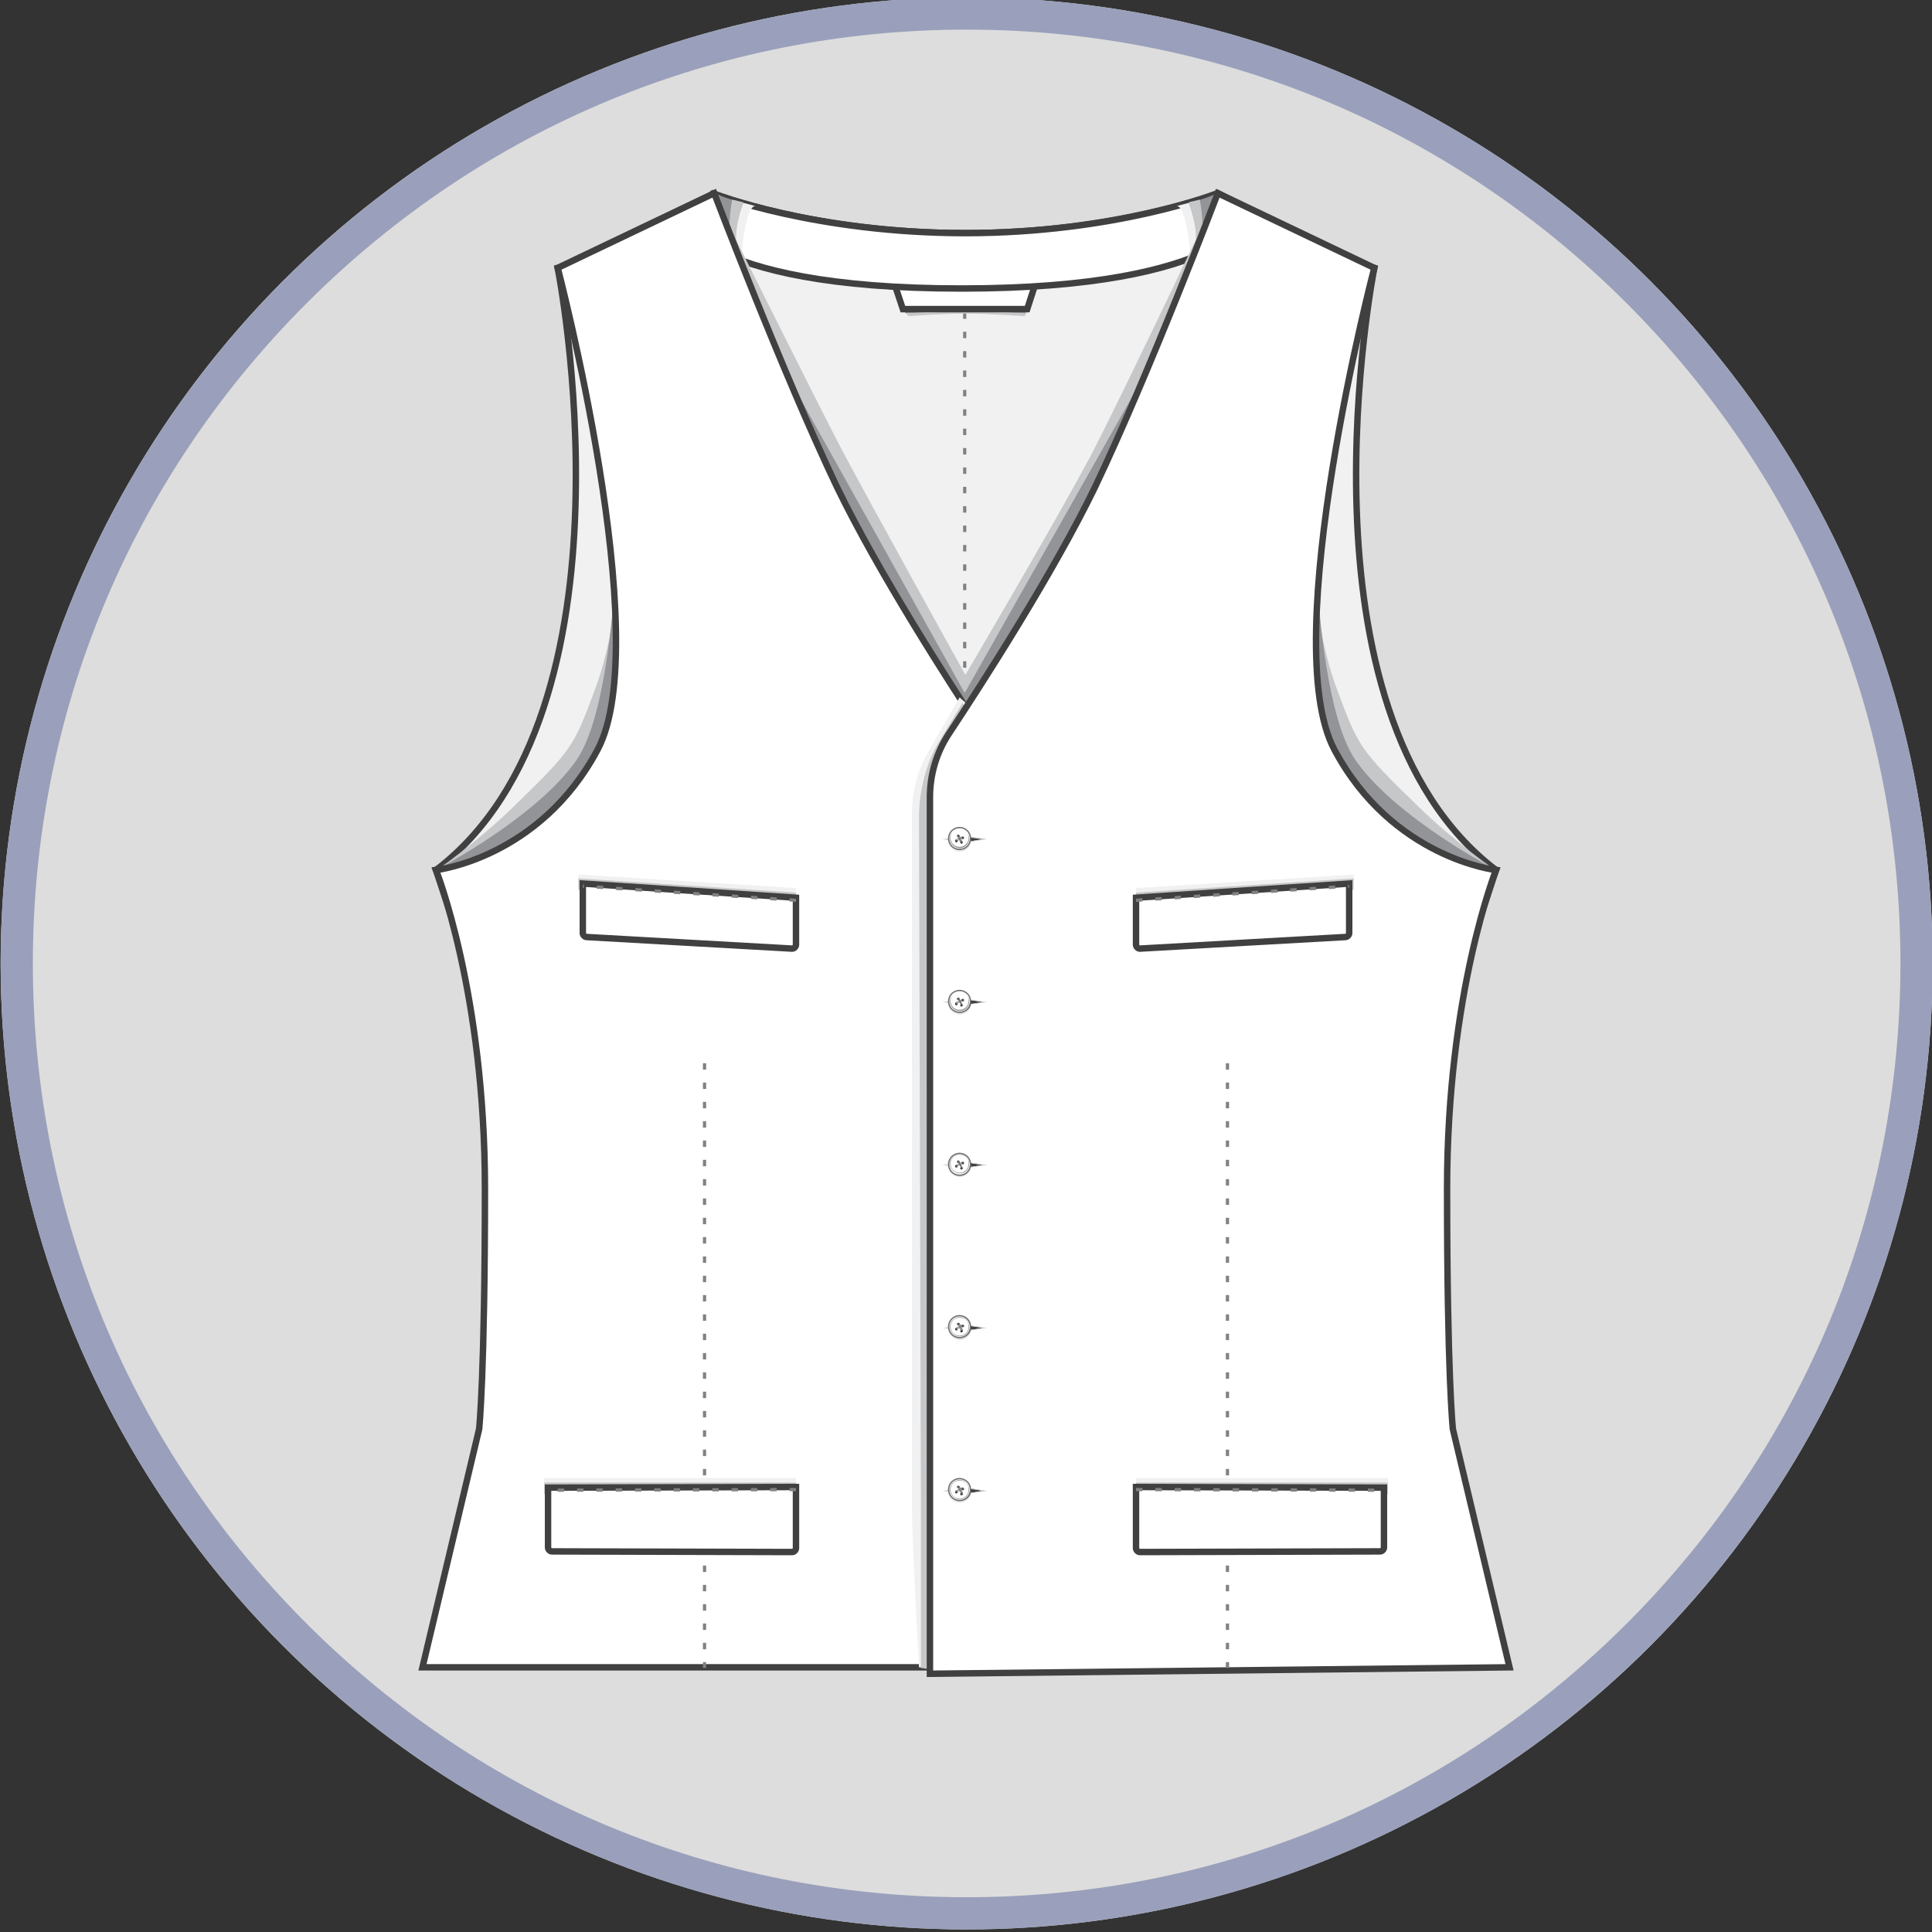 <?xml version="1.0" encoding="utf-8"?>
<!-- Generator: Adobe Illustrator 19.0.0, SVG Export Plug-In . SVG Version: 6.00 Build 0)  -->
<svg version="1.1" id="Layer_1" xmlns="http://www.w3.org/2000/svg" xmlns:xlink="http://www.w3.org/1999/xlink" x="0px" y="0px"
	 viewBox="0 0 300 300" style="enable-background:new 0 0 300 300;" xml:space="preserve">
<rect x="0" y="0" width="300" height="300" fill="#333333" stroke="none"/>
<style type="text/css">
	.st0{clip-path:url(#SVGID_2_);}
	.st1{clip-path:url(#XMLID_3_);}
	.st2{fill:#F1F1F2;stroke:#404041;stroke-linejoin:round;stroke-miterlimit:10;}
	.st3{fill:none;stroke:#808184;stroke-width:0.5;stroke-miterlimit:10;}
	.st4{fill:none;stroke:#808184;stroke-width:0.5;stroke-miterlimit:10;stroke-dasharray:1.003,2.007;}
	.st5{fill:#929497;}
	.st6{fill:#C5C7C9;}
	.st7{fill:#FFFFFF;stroke:#404041;stroke-miterlimit:10;}
	.st8{fill:#F1F1F2;}
	.st9{fill:#F1F1F2;stroke:#404041;stroke-miterlimit:10;}
	.st10{fill:none;stroke:#808184;stroke-width:0.5;stroke-miterlimit:10;stroke-dasharray:1,2;}
	.st11{fill:#DBDCDD;}
	.st12{fill:#404041;}
	.st13{fill:#D0D2D3;}
	.st14{fill:#FFFFFF;}
	.st15{fill:#6D6E70;}
	.st16{fill:#9AA0BB;}
</style>
<g>
	<defs>
		<circle id="SVGID_1_" cx="150.1" cy="149.6" r="150"/>
	</defs>
	<use xlink:href="#SVGID_1_"  style="overflow:visible;fill:#DDDDDD;"/>
	<clipPath id="SVGID_2_">
		<use xlink:href="#SVGID_1_"  style="overflow:visible;"/>
	</clipPath>
	<g id="XMLID_4081_" class="st0">
		<defs>
			<rect id="XMLID_4118_" y="-0.4" width="300" height="300"/>
		</defs>
		<clipPath id="XMLID_3_">
			<use xlink:href="#XMLID_4118_"  style="overflow:visible;"/>
		</clipPath>
		<g class="st1">
			<path class="st2" d="M110.7,30c0,0,15.5,6.2,39.2,6.2s39.2-6.2,39.2-6.2l-9.5,146.9l-29.1,75.3l-30.8-75.8L110.7,30z"/>
			<g>
				<g>
					<g>
						<line class="st3" x1="149.8" y1="46" x2="149.8" y2="46.5"/>
						<line class="st4" x1="149.8" y1="48.5" x2="149.8" y2="225.1"/>
						<line class="st3" x1="149.8" y1="226.1" x2="149.8" y2="226.6"/>
					</g>
				</g>
				<path class="st5" d="M140,48l0.7,0.7c0,0,4.9-0.4,9.1-0.4s9.4,0.4,9.4,0.4l0.4-0.7H140z"/>
				<path class="st6" d="M140.6,48.6l0.5,0.5c0,0,4.7-0.4,8.8-0.4s9.2,0.4,9.2,0.4l0.3-0.5l-9.5-0.2L140.6,48.6z"/>
				<path class="st7" d="M149.9,44.7c-4.3,0-7.9-0.1-10.9-0.3l1.2,3.6h9.6h0.1h9.6l1.2-3.7C157.8,44.5,154.2,44.7,149.9,44.7z"/>
			</g>
			<path class="st7" d="M104.8,33c0,0,2.9,11.8,44.5,11.8S194.9,33,194.9,33l-5.8-3c0,0-15.9,6.2-39.2,6.2s-39.1-6.1-39.1-6.1
				L104.8,33z"/>
			<g>
				<path class="st5" d="M183.2,31.9c0,0,2.3,1.3,2.4,8.1l1.9-0.4l1.3-9.5C188.7,30,188.7,30.5,183.2,31.9z"/>
				<path class="st8" d="M184.6,31.5c0,0,2.7,6.9,0.3,8.5c0,0-0.6-8.1-2.2-8L184.6,31.5z"/>
				<path class="st6" d="M186.3,31c0,0,1.2,5.7-0.4,8.5c-0.3,0.5-0.6,0.1-1,0.4c0,0,2-1.7-0.3-8.5L186.3,31z"/>
			</g>
			<g>
				<path class="st5" d="M116.9,31.9c0,0-2.3,1.3-2.4,8.1l-1.9-0.4l-1.3-9.5C111.3,30,111.3,30.5,116.9,31.9z"/>
				<path class="st8" d="M115.4,31.5c0,0-2.7,6.9-0.3,8.5c0,0,0.6-8.1,2.2-8L115.4,31.5z"/>
				<path class="st6" d="M113.7,31c0,0-1.2,5.7,0.4,8.5c0.3,0.5,0.6,0.1,1,0.4c0,0-2-1.7,0.3-8.5L113.7,31z"/>
			</g>
			<g>
				<path class="st6" d="M110.7,30c0,0,15.8,31.8,19.9,39.6s19.3,35.2,19.3,35.2s13.8-23.4,19.5-34.1C175,59.9,189.1,30,189.1,30
					l5.8,3l-35.6,141.7l-8.9,15.4l-4.6-1.5l-3.7-12.9l-13.4-69.4L104.8,33L110.7,30z"/>
				<polygon class="st5" points="107.4,31.7 149.8,107.6 192.7,31.7 194.9,33 159.3,179.5 150.1,202.9 145.8,193.4 142.1,180.5 
					122.9,116.5 104.8,33 				"/>
			</g>
			<g>
				<g>
					<path class="st9" d="M86.6,41.6c0,0,13.6,68.7-18.9,93.5l7.9,23.9l47.3-49.1l-15.4-73.7L86.6,41.6z"/>
					<g>
						<path class="st6" d="M96.5,68.8c0,0,1.6,23.2-4.2,38.5c-3.2,8.5-3.3,9-12.5,17.9c-5.6,5.5-12.1,10-12.1,10l11,10.1l24.2-10.6
							l3.5-74.5L96.5,68.8z"/>
						<path class="st5" d="M96.2,66.3c0,0,0.8,41.3-6.8,51.9c-6.3,8.9-21.7,16.9-21.7,16.9l13.1,10.1l24.2-10.6l3.5-74.5L96.2,66.3z
							"/>
					</g>
					<path class="st7" d="M110.9,30L86.6,41.6c0,0,15.2,57.9,6.2,74.8s-25.1,18.7-25.1,18.7s7.6,19,7.6,49.5c0,29-0.9,37.3-0.9,37.3
						l-8.8,37h90v-24.9V123.8c0-3.5-1-6.9-2.9-9.8c-5.3-8-16.3-25.1-22.7-38.3C121.5,57.9,110.9,30,110.9,30z"/>
					<g>
						<line class="st10" x1="109.4" y1="165.1" x2="109.4" y2="259"/>
						<polygon class="st8" points="84.5,231.3 84.5,229.5 123.6,229.5 123.6,231.2 						"/>
						<polygon class="st6" points="84.5,232 84.5,230.2 123.6,230.2 123.6,231.9 						"/>
						<path class="st7" d="M85.1,231v9.3c0,0.3,0.3,0.6,0.6,0.6L123,241c0.3,0,0.6-0.3,0.6-0.6v-9.5L85.1,231z"/>
						<line class="st10" x1="123.6" y1="231.3" x2="85.1" y2="231.4"/>
						<polygon class="st8" points="89.8,137.5 89.8,135.8 123.6,137.9 123.6,139.7 						"/>
						<polygon class="st6" points="89.8,138.2 89.8,136.4 123.6,138.6 123.6,140.3 						"/>
						<path class="st7" d="M90.5,137.2v7.7c0,0.3,0.3,0.6,0.6,0.6l31.9,1.8c0.3,0,0.6-0.3,0.6-0.6v-7.3L90.5,137.2z"/>
						<line class="st10" x1="123.6" y1="139.8" x2="90.5" y2="137.6"/>
					</g>
				</g>
				<g>
					<path class="st8" d="M141.6,126.2v107.8c0,5.2,1.1,24.9,1.1,24.9h6.3l5.5-11l5.7-129.9l-11.2-9.7l-4.9,8.5
						C142.5,119.7,141.6,122.9,141.6,126.2z"/>
					<path class="st6" d="M142.7,126.9l0.3,107.5c0,5,0,24.6,0,24.6l7.1,1l4.4-26.3l-1.6-111l-3.4-13.6c0,0-1.6,2.6-3.7,6.1
						C143.7,118.6,142.7,123.2,142.7,126.9z"/>
				</g>
				<g>
					<path class="st9" d="M213.4,41.6c0,0-13.6,68.7,18.9,93.5l-7.9,23.9l-47.3-49.1l15.4-73.7L213.4,41.6z"/>
					<g>
						<path class="st6" d="M203.5,68.8c0,0-1.6,23.2,4.2,38.5c3.2,8.5,3.3,9,12.5,17.9c5.6,5.5,12.1,10,12.1,10l-11,10.1l-24.2-10.6
							l-3.5-74.5L203.5,68.8z"/>
						<path class="st5" d="M203.8,66.3c0,0-0.8,41.3,6.8,51.9c6.3,8.9,21.7,16.9,21.7,16.9l-13.1,10.1L195,134.6l-3.5-74.5
							L203.8,66.3z"/>
					</g>
					<path class="st7" d="M189.1,30l24.3,11.6c0,0-15.2,57.9-6.2,74.8s25.1,18.7,25.1,18.7s-7.6,19-7.6,49.5c0,29,0.9,37.3,0.9,37.3
						l8.8,37l-90,1v-25.9V123.8c0-3.5,1-6.9,2.9-9.8c5.3-8,16.3-25.1,22.7-38.3C178.5,57.9,189.1,30,189.1,30z"/>
					<g>
						<g id="XMLID_5928_">
							<g id="XMLID_5943_">
								<circle class="st8" cx="149" cy="130.5" r="1.8"/>
							</g>
							<g id="XMLID_5942_">
								<circle class="st11" cx="149.1" cy="130.4" r="1.7"/>
							</g>
							<g id="XMLID_5941_">
								<polygon class="st12" points="152.9,130.3 150,129.9 146.8,130.3 150,130.8 								"/>
								<path class="st13" d="M150,130.8L150,130.8l-3.7-0.5l3.7-0.5l0,0l3.3,0.5L150,130.8z M147.3,130.3l2.8,0.4l2.4-0.4L150,130
									L147.3,130.3z"/>
							</g>
							<g id="XMLID_5940_">
								<circle class="st14" cx="149" cy="130.2" r="1.7"/>
								<path class="st15" d="M149,132c-1,0-1.8-0.8-1.8-1.8s0.8-1.8,1.8-1.8c1,0,1.8,0.8,1.8,1.8S150,132,149,132z M149,128.6
									c-0.9,0-1.6,0.7-1.6,1.6s0.7,1.6,1.6,1.6c0.9,0,1.6-0.7,1.6-1.6S149.9,128.6,149,128.6z"/>
							</g>
							<g id="XMLID_5939_">
								<circle class="st14" cx="149" cy="130.2" r="1.5"/>
								<path class="st5" d="M149,131.7c-0.8,0-1.5-0.7-1.5-1.5c0-0.8,0.7-1.5,1.5-1.5s1.5,0.7,1.5,1.5
									C150.5,131,149.9,131.7,149,131.7z M149,128.7c-0.8,0-1.4,0.6-1.4,1.4c0,0.8,0.6,1.4,1.4,1.4s1.4-0.6,1.4-1.4
									C150.5,129.4,149.8,128.7,149,128.7z"/>
							</g>
							<g id="XMLID_5938_">
								<circle class="st12" cx="148.8" cy="129.8" r="0.2"/>
							</g>
							<g id="XMLID_5937_">
								<circle class="st12" cx="149.3" cy="130.8" r="0.2"/>
							</g>
							<g id="XMLID_5936_">
								
									<rect x="148.3" y="130.3" transform="matrix(0.437 0.899 -0.899 0.437 201.041 -60.597)" class="st15" width="1.2" height="0.1"/>
							</g>
							<g id="XMLID_5935_">
								
									<rect x="148.5" y="130.2" transform="matrix(0.437 0.899 -0.899 0.437 201.068 -60.754)" class="st15" width="1.2" height="0.1"/>
							</g>
							<g id="XMLID_5934_">
								
									<rect x="148.3" y="130.3" transform="matrix(0.437 0.899 -0.899 0.437 201.041 -60.597)" class="st15" width="1.2" height="0.1"/>
							</g>
							<g id="XMLID_5933_">
								
									<rect x="148.5" y="130.2" transform="matrix(0.437 0.899 -0.899 0.437 201.068 -60.754)" class="st15" width="1.2" height="0.1"/>
							</g>
							<g id="XMLID_5932_">
								<circle class="st12" cx="148.5" cy="130.6" r="0.2"/>
							</g>
							<g id="XMLID_5931_">
								<circle class="st12" cx="149.5" cy="130.1" r="0.2"/>
							</g>
							<g id="XMLID_5930_">
								
									<rect x="149" y="129.8" transform="matrix(0.437 0.899 -0.899 0.437 201.093 -60.642)" class="st15" width="0.1" height="1.2"/>
							</g>
							<g id="XMLID_5929_">
								
									<rect x="148.9" y="129.7" transform="matrix(0.437 0.899 -0.899 0.437 200.936 -60.669)" class="st15" width="0.1" height="1.2"/>
							</g>
						</g>
						<g id="XMLID_4002_">
							<g id="XMLID_5927_">
								<circle class="st8" cx="149" cy="155.8" r="1.8"/>
							</g>
							<g id="XMLID_5926_">
								<circle class="st11" cx="149.1" cy="155.7" r="1.7"/>
							</g>
							<g id="XMLID_5925_">
								<polygon class="st12" points="152.9,155.6 150,155.2 146.8,155.6 150,156 								"/>
								<path class="st13" d="M150,156.1L150,156.1l-3.7-0.5l3.7-0.5l0,0l3.3,0.5L150,156.1z M147.3,155.6l2.8,0.4l2.4-0.4l-2.5-0.4
									L147.3,155.6z"/>
							</g>
							<g id="XMLID_5924_">
								<circle class="st14" cx="149" cy="155.5" r="1.7"/>
								<path class="st15" d="M149,157.3c-1,0-1.8-0.8-1.8-1.8c0-1,0.8-1.8,1.8-1.8c1,0,1.8,0.8,1.8,1.8
									C150.9,156.5,150,157.3,149,157.3z M149,153.9c-0.9,0-1.6,0.7-1.6,1.6c0,0.9,0.7,1.6,1.6,1.6c0.9,0,1.6-0.7,1.6-1.6
									C150.6,154.6,149.9,153.9,149,153.9z"/>
							</g>
							<g id="XMLID_5923_">
								<circle class="st14" cx="149" cy="155.5" r="1.5"/>
								<path class="st5" d="M149,157c-0.8,0-1.5-0.7-1.5-1.5c0-0.8,0.7-1.5,1.5-1.5s1.5,0.7,1.5,1.5C150.5,156.3,149.9,157,149,157
									z M149,154c-0.8,0-1.4,0.6-1.4,1.4c0,0.8,0.6,1.4,1.4,1.4s1.4-0.6,1.4-1.4C150.5,154.7,149.8,154,149,154z"/>
							</g>
							<g id="XMLID_5922_">
								<circle class="st12" cx="148.8" cy="155.1" r="0.2"/>
							</g>
							<g id="XMLID_5921_">
								<circle class="st12" cx="149.3" cy="156.1" r="0.2"/>
							</g>
							<g id="XMLID_5920_">
								
									<rect x="148.3" y="155.5" transform="matrix(0.437 0.899 -0.899 0.437 223.78 -46.366)" class="st15" width="1.2" height="0.1"/>
							</g>
							<g id="XMLID_5919_">
								
									<rect x="148.5" y="155.5" transform="matrix(0.437 0.899 -0.899 0.437 223.807 -46.523)" class="st15" width="1.2" height="0.1"/>
							</g>
							<g id="XMLID_5918_">
								
									<rect x="148.3" y="155.5" transform="matrix(0.437 0.899 -0.899 0.437 223.78 -46.366)" class="st15" width="1.2" height="0.1"/>
							</g>
							<g id="XMLID_5917_">
								
									<rect x="148.5" y="155.5" transform="matrix(0.437 0.899 -0.899 0.437 223.807 -46.523)" class="st15" width="1.2" height="0.1"/>
							</g>
							<g id="XMLID_5916_">
								<circle class="st12" cx="148.5" cy="155.9" r="0.2"/>
							</g>
							<g id="XMLID_4005_">
								<circle class="st12" cx="149.5" cy="155.3" r="0.2"/>
							</g>
							<g id="XMLID_4004_">
								
									<rect x="149" y="155.1" transform="matrix(0.437 0.899 -0.899 0.437 223.828 -46.419)" class="st15" width="0.1" height="1.2"/>
							</g>
							<g id="XMLID_4003_">
								
									<rect x="148.9" y="155" transform="matrix(0.437 0.899 -0.899 0.437 223.672 -46.446)" class="st15" width="0.1" height="1.2"/>
							</g>
						</g>
						<g id="XMLID_3986_">
							<g id="XMLID_4001_">
								<circle class="st8" cx="149" cy="181" r="1.8"/>
							</g>
							<g id="XMLID_4000_">
								<circle class="st11" cx="149.1" cy="181" r="1.7"/>
							</g>
							<g id="XMLID_3999_">
								<polygon class="st12" points="152.9,180.9 150,180.5 146.8,180.9 150,181.3 								"/>
								<path class="st13" d="M150,181.4L150,181.4l-3.7-0.5l3.7-0.5l0,0l3.3,0.5L150,181.4z M147.3,180.9l2.8,0.4l2.4-0.4l-2.5-0.4
									L147.3,180.9z"/>
							</g>
							<g id="XMLID_3998_">
								<circle class="st14" cx="149" cy="180.7" r="1.7"/>
								<path class="st15" d="M149,182.6c-1,0-1.8-0.8-1.8-1.8s0.8-1.8,1.8-1.8c1,0,1.8,0.8,1.8,1.8S150,182.6,149,182.6z
									 M149,179.2c-0.9,0-1.6,0.7-1.6,1.6s0.7,1.6,1.6,1.6c0.9,0,1.6-0.7,1.6-1.6S149.9,179.2,149,179.2z"/>
							</g>
							<g id="XMLID_3997_">
								<circle class="st14" cx="149" cy="180.7" r="1.5"/>
								<path class="st5" d="M149,182.2c-0.8,0-1.5-0.7-1.5-1.5c0-0.8,0.7-1.5,1.5-1.5s1.5,0.7,1.5,1.5
									C150.5,181.6,149.9,182.2,149,182.2z M149,179.3c-0.8,0-1.4,0.6-1.4,1.4c0,0.8,0.6,1.4,1.4,1.4s1.4-0.6,1.4-1.4
									C150.5,179.9,149.8,179.3,149,179.3z"/>
							</g>
							<g id="XMLID_3996_">
								<circle class="st12" cx="148.8" cy="180.4" r="0.2"/>
							</g>
							<g id="XMLID_3995_">
								<circle class="st12" cx="149.3" cy="181.4" r="0.2"/>
							</g>
							<g id="XMLID_3994_">
								
									<rect x="148.3" y="180.8" transform="matrix(0.437 0.899 -0.899 0.437 246.52 -32.134)" class="st15" width="1.2" height="0.1"/>
							</g>
							<g id="XMLID_3993_">
								
									<rect x="148.5" y="180.8" transform="matrix(0.437 0.899 -0.899 0.437 246.547 -32.291)" class="st15" width="1.2" height="0.1"/>
							</g>
							<g id="XMLID_3992_">
								
									<rect x="148.3" y="180.8" transform="matrix(0.437 0.899 -0.899 0.437 246.52 -32.134)" class="st15" width="1.2" height="0.1"/>
							</g>
							<g id="XMLID_3991_">
								
									<rect x="148.5" y="180.8" transform="matrix(0.437 0.899 -0.899 0.437 246.547 -32.291)" class="st15" width="1.2" height="0.1"/>
							</g>
							<g id="XMLID_3990_">
								<circle class="st12" cx="148.5" cy="181.1" r="0.2"/>
							</g>
							<g id="XMLID_3989_">
								<circle class="st12" cx="149.5" cy="180.6" r="0.2"/>
							</g>
							<g id="XMLID_3988_">
								
									<rect x="149" y="180.4" transform="matrix(0.437 0.899 -0.899 0.437 246.563 -32.196)" class="st15" width="0.1" height="1.2"/>
							</g>
							<g id="XMLID_3987_">
								
									<rect x="148.9" y="180.2" transform="matrix(0.437 0.899 -0.899 0.437 246.407 -32.223)" class="st15" width="0.1" height="1.2"/>
							</g>
						</g>
						<line class="st10" x1="190.6" y1="165.1" x2="190.6" y2="259"/>
						<g id="XMLID_3970_">
							<g id="XMLID_3985_">
								<circle class="st8" cx="149" cy="206.3" r="1.8"/>
							</g>
							<g id="XMLID_3984_">
								<circle class="st11" cx="149.1" cy="206.3" r="1.7"/>
							</g>
							<g id="XMLID_3983_">
								<polygon class="st12" points="152.9,206.2 150,205.8 146.8,206.2 150,206.6 								"/>
								<path class="st13" d="M150,206.7L150,206.7l-3.7-0.5l3.7-0.5l0,0l3.3,0.5L150,206.7z M147.3,206.2l2.8,0.4l2.4-0.4l-2.5-0.4
									L147.3,206.2z"/>
							</g>
							<g id="XMLID_3982_">
								<circle class="st14" cx="149" cy="206" r="1.7"/>
								<path class="st15" d="M149,207.8c-1,0-1.8-0.8-1.8-1.8c0-1,0.8-1.8,1.8-1.8c1,0,1.8,0.8,1.8,1.8
									C150.9,207,150,207.8,149,207.8z M149,204.4c-0.9,0-1.6,0.7-1.6,1.6c0,0.9,0.7,1.6,1.6,1.6c0.9,0,1.6-0.7,1.6-1.6
									C150.6,205.2,149.9,204.4,149,204.4z"/>
							</g>
							<g id="XMLID_3981_">
								<circle class="st14" cx="149" cy="206" r="1.5"/>
								<path class="st5" d="M149,207.5c-0.8,0-1.5-0.7-1.5-1.5c0-0.8,0.7-1.5,1.5-1.5s1.5,0.7,1.5,1.5
									C150.5,206.8,149.9,207.5,149,207.5z M149,204.6c-0.8,0-1.4,0.6-1.4,1.4c0,0.8,0.6,1.4,1.4,1.4s1.4-0.6,1.4-1.4
									C150.5,205.2,149.8,204.6,149,204.6z"/>
							</g>
							<g id="XMLID_3980_">
								<circle class="st12" cx="148.8" cy="205.6" r="0.2"/>
							</g>
							<g id="XMLID_3979_">
								<circle class="st12" cx="149.3" cy="206.7" r="0.2"/>
							</g>
							<g id="XMLID_3978_">
								
									<rect x="148.3" y="206.1" transform="matrix(0.437 0.899 -0.899 0.437 269.259 -17.903)" class="st15" width="1.2" height="0.1"/>
							</g>
							<g id="XMLID_3977_">
								
									<rect x="148.5" y="206" transform="matrix(0.437 0.899 -0.899 0.437 269.286 -18.059)" class="st15" width="1.2" height="0.1"/>
							</g>
							<g id="XMLID_3976_">
								
									<rect x="148.3" y="206.1" transform="matrix(0.437 0.899 -0.899 0.437 269.259 -17.903)" class="st15" width="1.2" height="0.1"/>
							</g>
							<g id="XMLID_3975_">
								
									<rect x="148.5" y="206" transform="matrix(0.437 0.899 -0.899 0.437 269.286 -18.059)" class="st15" width="1.2" height="0.1"/>
							</g>
							<g id="XMLID_3974_">
								<circle class="st12" cx="148.5" cy="206.4" r="0.2"/>
							</g>
							<g id="XMLID_3973_">
								<circle class="st12" cx="149.5" cy="205.9" r="0.2"/>
							</g>
							<g id="XMLID_3972_">
								
									<rect x="149" y="205.7" transform="matrix(0.437 0.899 -0.899 0.437 269.299 -17.973)" class="st15" width="0.1" height="1.2"/>
							</g>
							<g id="XMLID_3971_">
								
									<rect x="148.9" y="205.5" transform="matrix(0.437 0.899 -0.899 0.437 269.142 -18)" class="st15" width="0.1" height="1.2"/>
							</g>
						</g>
						<g id="XMLID_3954_">
							<g id="XMLID_3969_">
								<circle class="st8" cx="149" cy="231.6" r="1.8"/>
							</g>
							<g id="XMLID_3968_">
								<circle class="st11" cx="149.1" cy="231.5" r="1.7"/>
							</g>
							<g id="XMLID_3967_">
								<polygon class="st12" points="152.9,231.5 150,231 146.8,231.5 150,231.9 								"/>
								<path class="st13" d="M150,232L150,232l-3.7-0.5l3.7-0.5l0,0l3.3,0.5L150,232z M147.3,231.5l2.8,0.4l2.4-0.4l-2.5-0.4
									L147.3,231.5z"/>
							</g>
							<g id="XMLID_3966_">
								<circle class="st14" cx="149" cy="231.3" r="1.7"/>
								<path class="st15" d="M149,233.1c-1,0-1.8-0.8-1.8-1.8c0-1,0.8-1.8,1.8-1.8c1,0,1.8,0.8,1.8,1.8
									C150.9,232.3,150,233.1,149,233.1z M149,229.7c-0.9,0-1.6,0.7-1.6,1.6c0,0.9,0.7,1.6,1.6,1.6c0.9,0,1.6-0.7,1.6-1.6
									C150.6,230.4,149.9,229.7,149,229.7z"/>
							</g>
							<g id="XMLID_3965_">
								<circle class="st14" cx="149" cy="231.3" r="1.5"/>
								<path class="st5" d="M149,232.8c-0.8,0-1.5-0.7-1.5-1.5c0-0.8,0.7-1.5,1.5-1.5s1.5,0.7,1.5,1.5
									C150.5,232.1,149.9,232.8,149,232.8z M149,229.9c-0.8,0-1.4,0.6-1.4,1.4c0,0.8,0.6,1.4,1.4,1.4s1.4-0.6,1.4-1.4
									C150.5,230.5,149.8,229.9,149,229.9z"/>
							</g>
							<g id="XMLID_3964_">
								<circle class="st12" cx="148.8" cy="230.9" r="0.2"/>
							</g>
							<g id="XMLID_3963_">
								<circle class="st12" cx="149.3" cy="232" r="0.2"/>
							</g>
							<g id="XMLID_3962_">
								
									<rect x="148.3" y="231.4" transform="matrix(0.437 0.899 -0.899 0.437 291.998 -3.671)" class="st15" width="1.2" height="0.1"/>
							</g>
							<g id="XMLID_3961_">
								
									<rect x="148.5" y="231.3" transform="matrix(0.437 0.899 -0.899 0.437 292.025 -3.828)" class="st15" width="1.2" height="0.1"/>
							</g>
							<g id="XMLID_3960_">
								
									<rect x="148.3" y="231.4" transform="matrix(0.437 0.899 -0.899 0.437 291.998 -3.671)" class="st15" width="1.2" height="0.1"/>
							</g>
							<g id="XMLID_3959_">
								
									<rect x="148.5" y="231.3" transform="matrix(0.437 0.899 -0.899 0.437 292.025 -3.828)" class="st15" width="1.2" height="0.1"/>
							</g>
							<g id="XMLID_3958_">
								<circle class="st12" cx="148.5" cy="231.7" r="0.2"/>
							</g>
							<g id="XMLID_3957_">
								<circle class="st12" cx="149.5" cy="231.2" r="0.2"/>
							</g>
							<g id="XMLID_3956_">
								
									<rect x="149" y="230.9" transform="matrix(0.437 0.899 -0.899 0.437 292.034 -3.75)" class="st15" width="0.1" height="1.2"/>
							</g>
							<g id="XMLID_3955_">
								
									<rect x="148.9" y="230.8" transform="matrix(0.437 0.899 -0.899 0.437 291.877 -3.776)" class="st15" width="0.1" height="1.2"/>
							</g>
						</g>
						<polygon class="st8" points="215.5,231.3 215.5,229.5 176.4,229.5 176.4,231.2 						"/>
						<polygon class="st6" points="215.5,232 215.5,230.2 176.4,230.2 176.4,231.9 						"/>
						<path class="st7" d="M214.9,231v9.3c0,0.3-0.3,0.6-0.6,0.6L177,241c-0.3,0-0.6-0.3-0.6-0.6v-9.5L214.9,231z"/>
						<line class="st10" x1="176.4" y1="231.3" x2="214.9" y2="231.4"/>
						<polygon class="st8" points="210.2,137.5 210.2,135.8 176.4,137.9 176.4,139.7 						"/>
						<polygon class="st6" points="210.2,138.2 210.2,136.4 176.4,138.6 176.4,140.3 						"/>
						<path class="st7" d="M209.5,137.2v7.7c0,0.3-0.3,0.6-0.6,0.6l-31.9,1.8c-0.3,0-0.6-0.3-0.6-0.6v-7.3L209.5,137.2z"/>
						<line class="st10" x1="176.4" y1="139.8" x2="209.5" y2="137.6"/>
					</g>
				</g>
			</g>
		</g>
	</g>
	<g id="XMLID_1_" class="st0">
		<defs>
			<rect id="XMLID_4932_" x="-13.5" width="327.1" height="300"/>
		</defs>
		<clipPath id="XMLID_4_">
			<use xlink:href="#XMLID_4932_"  style="overflow:visible;"/>
		</clipPath>
	</g>
	<g class="st0">
		<path class="st16" d="M150.1,4.6c38.7,0,75.1,15.1,102.5,42.5c27.4,27.4,42.5,63.8,42.5,102.5s-15.1,75.1-42.5,102.5
			c-27.4,27.4-63.8,42.5-102.5,42.5S75,279.5,47.6,252.1C20.2,224.7,5.1,188.3,5.1,149.6S20.2,74.5,47.6,47.1
			C75,19.7,111.4,4.6,150.1,4.6 M150.1-0.4c-82.8,0-150,67.2-150,150s67.2,150,150,150s150-67.2,150-150S232.9-0.4,150.1-0.4
			L150.1-0.4z"/>
	</g>
</g>
</svg>

